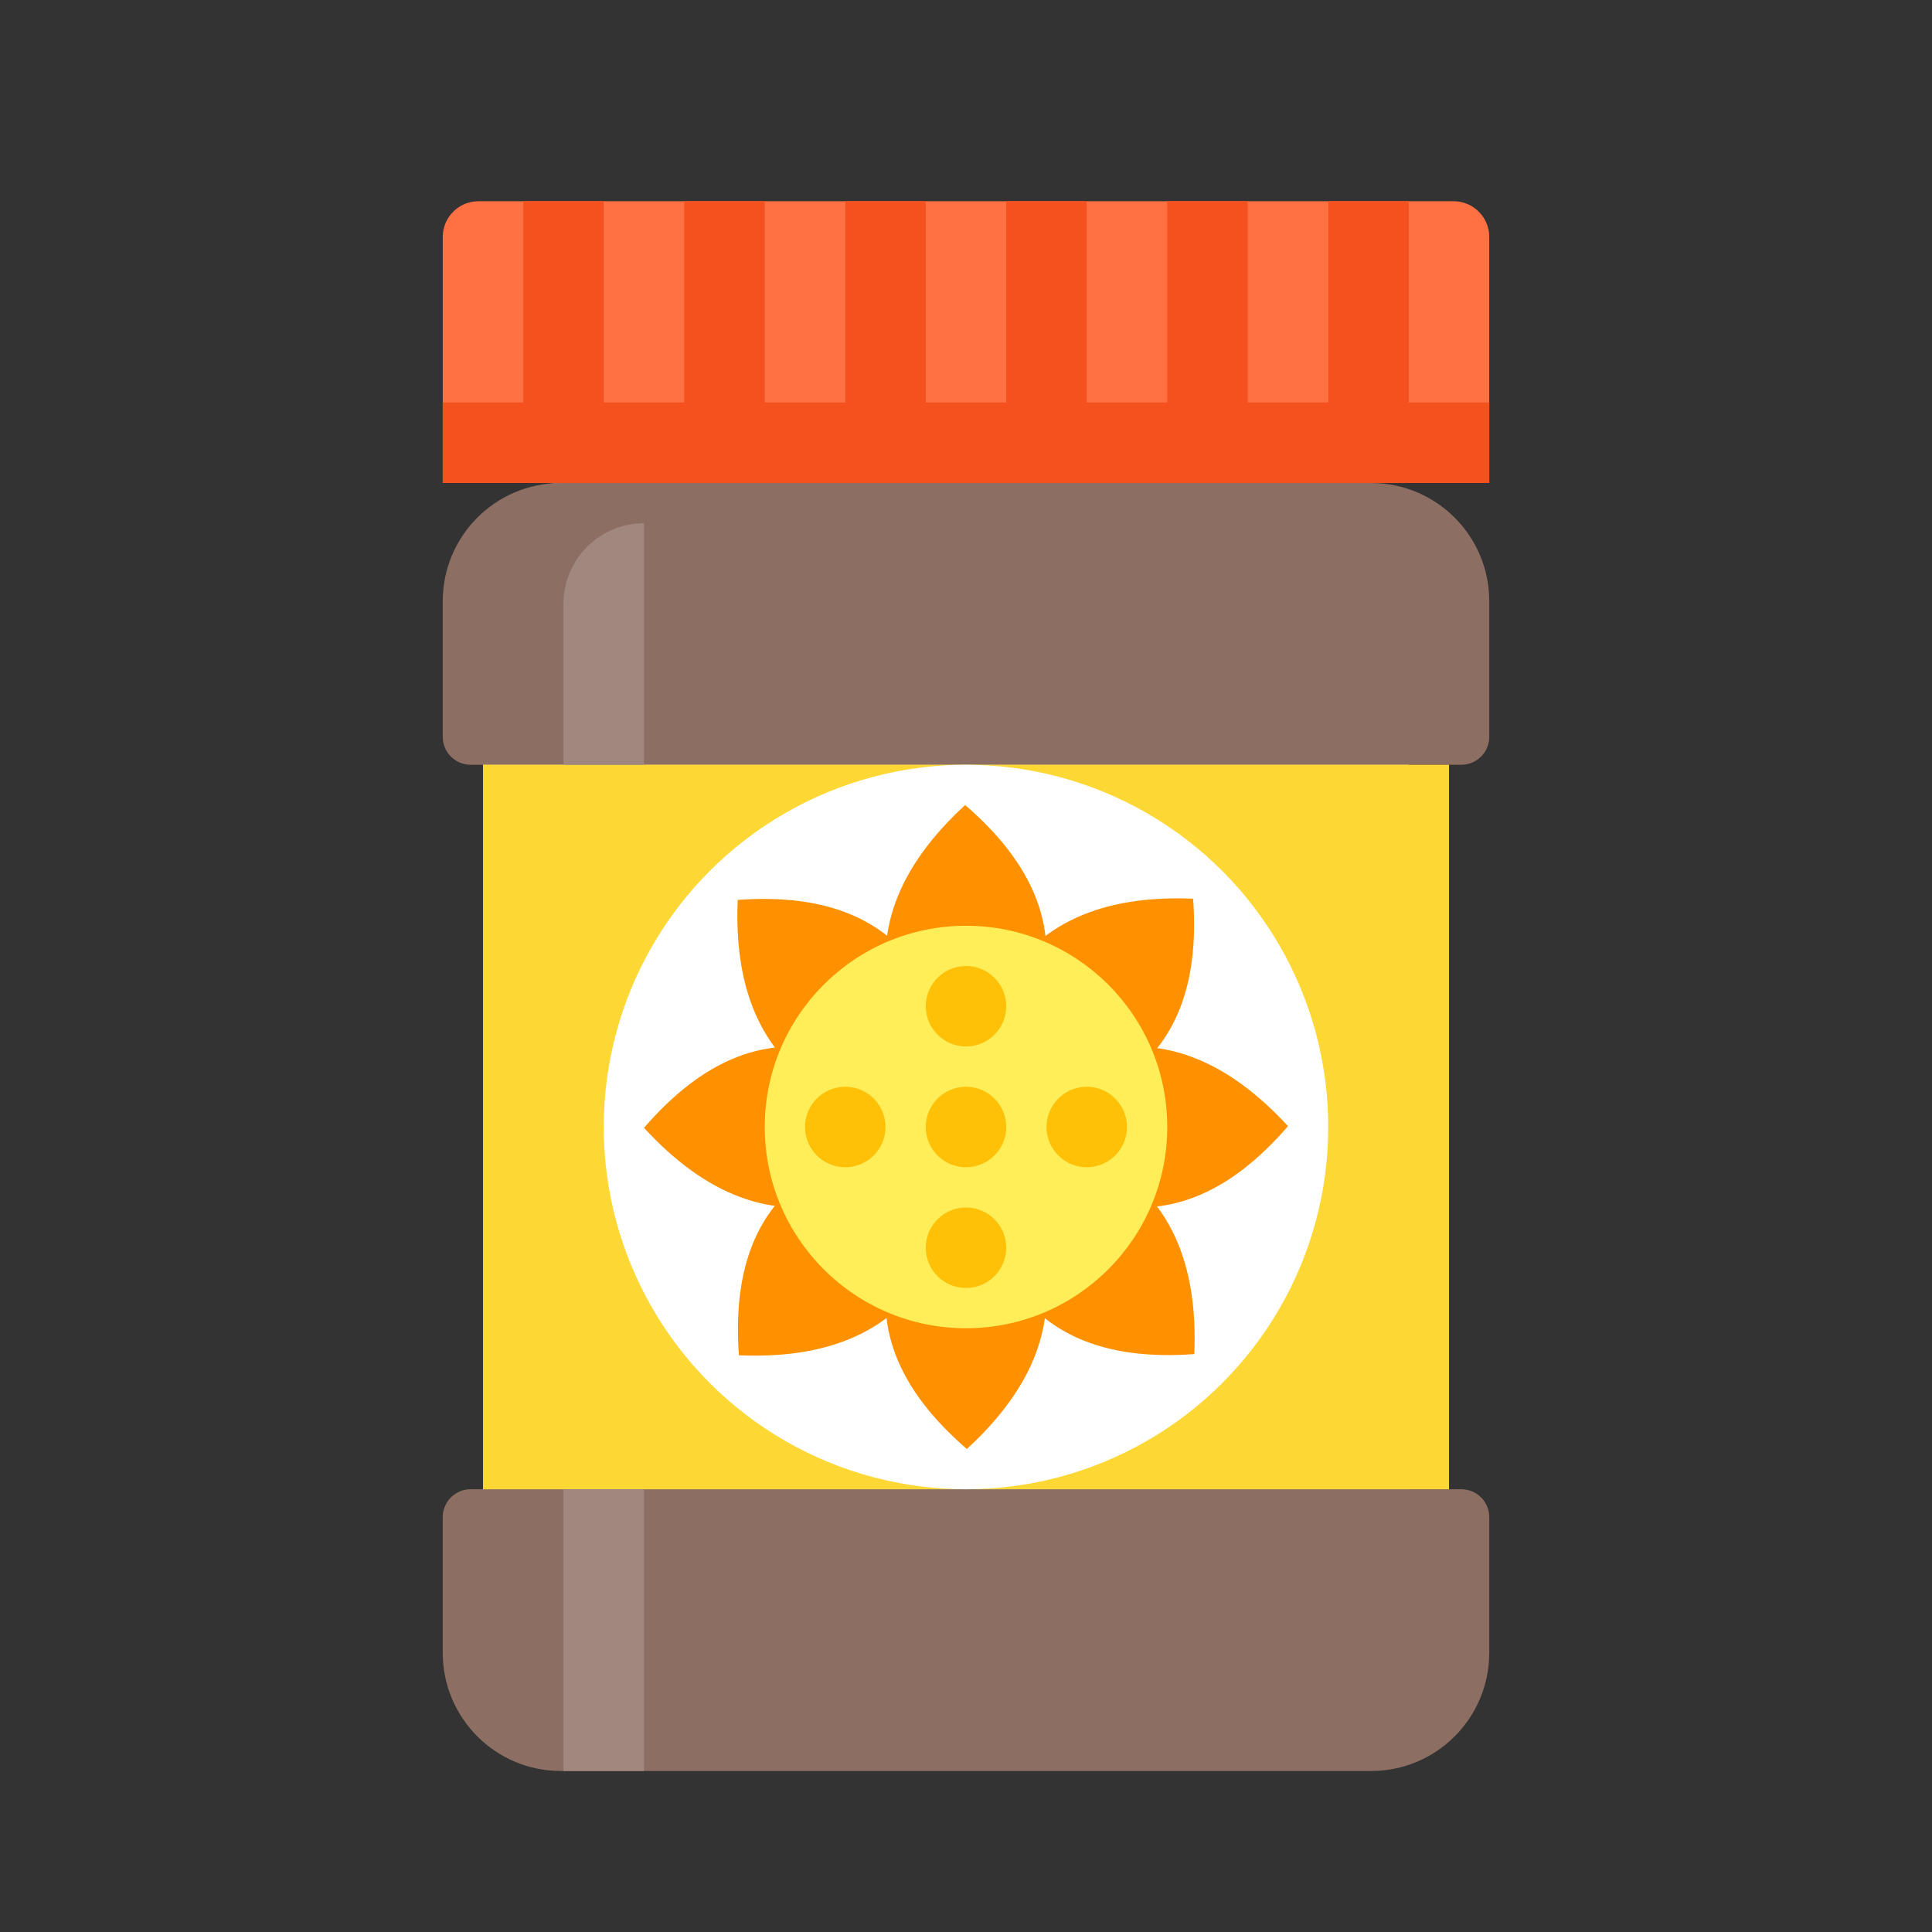 <svg xmlns="http://www.w3.org/2000/svg" xmlns:xlink="http://www.w3.org/1999/xlink" viewBox="0 0 48 48"><rect x="0" y="0" width="48" height="48" fill="#333333" stroke="none"/><path fill="#bcaaa4" d="M33.055,43h-19.11C12.871,43,12,42.129,12,41.055v-27.11C12,12.871,12.871,12,13.945,12h19.11C34.129,12,35,12.871,35,13.945v27.11C35,42.129,34.129,43,33.055,43z"/><path fill="#8d6e63" d="M36.308,19H11.692C11.31,19,11,18.69,11,18.308v-3.372C11,13.314,12.314,12,13.935,12h20.129C35.686,12,37,13.314,37,14.935v3.372C37,18.69,36.69,19,36.308,19z"/><path fill="#8d6e63" d="M11.692,37h24.615C36.69,37,37,37.31,37,37.692v3.372C37,42.686,35.686,44,34.065,44H13.935C12.314,44,11,42.686,11,41.065v-3.372C11,37.31,11.31,37,11.692,37z"/><path fill="#ff7043" d="M37,12H11V5.886C11,5.397,11.397,5,11.886,5h24.228C36.603,5,37,5.397,37,5.886V12z"/><rect width="26" height="2" x="11" y="10" fill="#f4511e"/><rect width="2" height="6" x="13" y="5" fill="#f4511e"/><rect width="2" height="6" x="17" y="5" fill="#f4511e"/><rect width="2" height="6" x="21" y="5" fill="#f4511e"/><rect width="2" height="6" x="25" y="5" fill="#f4511e"/><rect width="2" height="6" x="29" y="5" fill="#f4511e"/><rect width="2" height="6" x="33" y="5" fill="#f4511e"/><rect width="24" height="18" x="12" y="19" fill="#fdd835"/><path fill="#a1887f" d="M16,19h-2v-4c0-1.105,0.895-2,2-2h0V19z"/><rect width="2" height="7" x="14" y="37" fill="#a1887f"/><circle cx="24" cy="28" r="9" fill="#fff"/><path fill="#ff9100" d="M23.979,20c-1.646,1.514-2.329,3.168-1.806,5h3.613C26.408,23.066,25.64,21.435,23.979,20z"/><path fill="#ff9100" d="M24.021,36c1.646-1.514,2.329-3.168,1.806-5h-3.613C21.592,32.934,22.36,34.565,24.021,36z"/><path fill="#ff9100" d="M29.642,22.328c-2.234-0.094-3.887,0.594-4.813,2.258l2.554,2.554C29.192,26.213,29.802,24.517,29.642,22.328z"/><path fill="#ff9100" d="M18.358,33.672c2.234,0.094,3.887-0.594,4.813-2.258l-2.554-2.554C18.808,29.787,18.198,31.483,18.358,33.672z"/><path fill="#ff9100" d="M18.328,22.358c-0.094,2.234,0.594,3.887,2.258,4.813l2.554-2.554C22.213,22.808,20.517,22.198,18.328,22.358z"/><path fill="#ff9100" d="M29.672,33.642c0.094-2.234-0.594-3.887-2.258-4.813l-2.554,2.554C25.787,33.192,27.483,33.802,29.672,33.642z"/><path fill="#ff9100" d="M16,28.021c1.514,1.646,3.168,2.329,5,1.806v-3.613C19.066,25.592,17.435,26.36,16,28.021z"/><path fill="#ff9100" d="M32,27.979c-1.514-1.646-3.168-2.329-5-1.806v3.613C28.934,30.408,30.565,29.64,32,27.979z"/><circle cx="24" cy="28" r="5" fill="#ffee58"/><circle cx="21" cy="28" r="1" fill="#ffc107"/><circle cx="27" cy="28" r="1" fill="#ffc107"/><circle cx="24" cy="31" r="1" fill="#ffc107"/><circle cx="24" cy="25" r="1" fill="#ffc107"/><circle cx="24" cy="28" r="1" fill="#ffc107"/></svg>